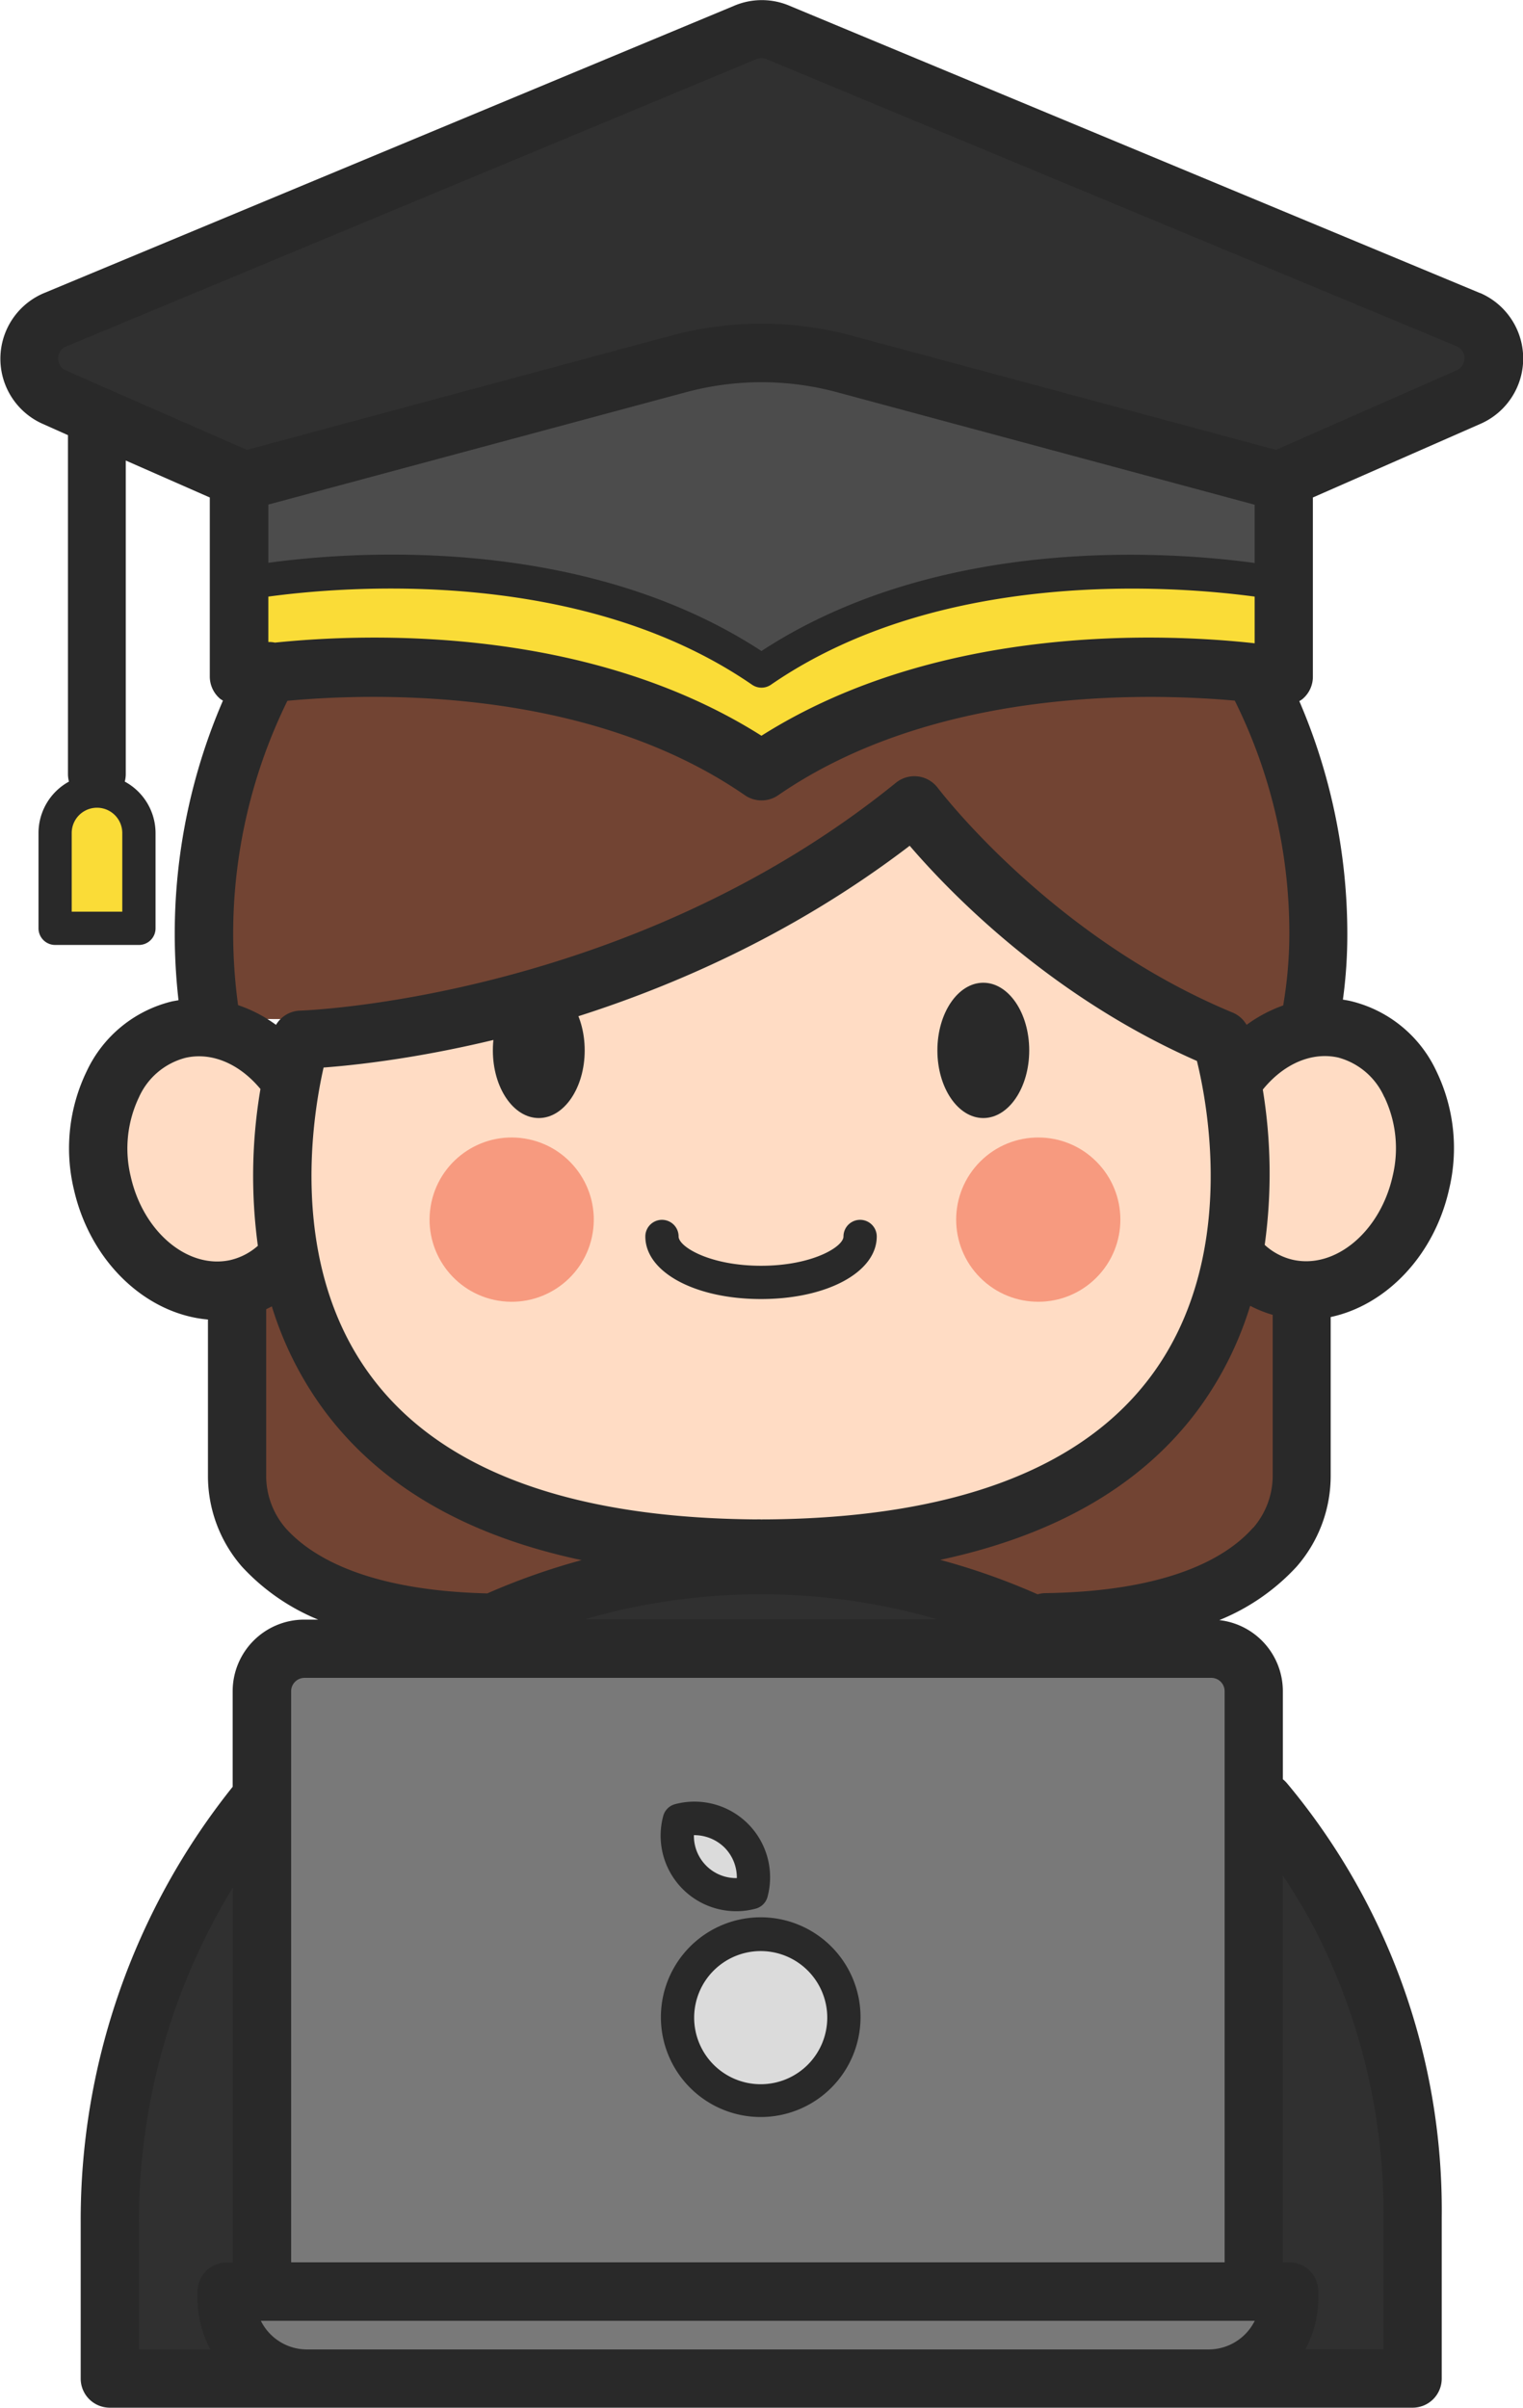 <svg xmlns="http://www.w3.org/2000/svg" viewBox="0 0 183.09 289.32"><defs><style>.cls-1{fill:#724433;}.cls-2{fill:#ffdcc4;}.cls-3{fill:#fadc37;}.cls-4{fill:#303030;}.cls-5{fill:#f79a7f;}.cls-6{fill:#292929;}.cls-7{fill:#4c4c4c;}.cls-8{fill:#797979;}.cls-9{fill:#dbdbdb;}</style></defs><g id="Layer_2" data-name="Layer 2"><g id="object"><path class="cls-1" d="M28.5,141v36.25a13.11,13.11,0,0,0,3.21,8.72c3.64,4.1,11.34,8.79,27.54,9h66.46c16.21-.24,23.91-4.93,27.54-9a13.12,13.12,0,0,0,3.22-8.72V142Z"/><path class="cls-1" d="M91.49,45.19a67,67,0,0,0-66.2,77.21l132.09.94a58,58,0,0,0,1.09-11.17A67,67,0,0,0,91.49,45.19Z"/><path class="cls-2" d="M109.92,96.72c-33.5,27.16-73.76,28.18-73.76,28.18S17,185.52,90.92,186.05h1.14c73.91-.53,54.77-61.15,54.77-61.15C123.73,115.33,109.92,96.72,109.92,96.72Z"/><path class="cls-2" d="M21.5,123.7c-7,1.57-11.14,9.82-9.21,18.42s9.19,14.28,16.21,12.7A11,11,0,0,0,33.75,152l.35-23.18C30.86,124.77,26.13,122.66,21.5,123.7Z"/><path class="cls-2" d="M161.59,123.7c-4.63-1-9.35,1.07-12.59,5.09l.34,23.18a11,11,0,0,0,5.25,2.85c7,1.58,14.28-4.11,16.21-12.7S168.61,125.27,161.59,123.7Z"/><path class="cls-3" d="M16.7,100.1a5,5,0,1,0-10.08,0v11.45H16.7Z"/><path class="cls-4" d="M91.55,85.12l-85-37.41a5.07,5.07,0,0,1,0-9.27l83-34.51a5.08,5.08,0,0,1,4.08,0l83,34.51a5.07,5.07,0,0,1,0,9.27Z"/><circle class="cls-5" cx="61.51" cy="146.55" r="9.87" transform="translate(-93 183.79) rotate(-80.78)"/><circle class="cls-5" cx="124.82" cy="146.55" r="9.87" transform="translate(-67.07 131.19) rotate(-45)"/><path class="cls-4" d="M160.71,229.37A78.67,78.67,0,0,0,38.49,208.61C22.13,223.53,13.2,244.94,13.2,267.08v18.74H169.82V266.49A77.94,77.94,0,0,0,160.71,229.37Z"/><path class="cls-6" d="M70.29,126.22c0,4.49-2.47,8.13-5.52,8.13s-5.52-3.64-5.52-8.13,2.47-8.13,5.52-8.13S70.29,121.73,70.29,126.22Z"/><ellipse class="cls-6" cx="118.21" cy="126.22" rx="5.52" ry="8.13"/><path class="cls-7" d="M154.33,73.57V58L101.49,43.74a38.33,38.33,0,0,0-19.89,0L28.76,58V73.57L92.12,87.74Z"/><path class="cls-6" d="M91.49,156.1c-7.93,0-13.91-3.23-13.91-7.52a2,2,0,0,1,4,0c0,1.24,3.76,3.52,9.91,3.52s9.91-2.28,9.91-3.52a2,2,0,0,1,4,0C105.4,152.87,99.42,156.1,91.49,156.1Z"/><path class="cls-8" d="M27.21,275.38H155a0,0,0,0,1,0,0v.74a9.69,9.69,0,0,1-9.69,9.69H36.91a9.69,9.69,0,0,1-9.69-9.69v-.74A0,0,0,0,1,27.21,275.38Z"/><path class="cls-8" d="M145.62,198.12h-109a5.1,5.1,0,0,0-5.11,5.1v72.16H150.72V203.22A5.1,5.1,0,0,0,145.62,198.12Z"/><circle class="cls-9" cx="91.45" cy="242.42" r="10.03"/><path class="cls-9" d="M81.66,218.74a7.08,7.08,0,0,0,8.68,8.68,7.08,7.08,0,0,0-8.68-8.68Z"/><path class="cls-3" d="M91.55,80.64C65.71,62.84,28.76,70.21,28.76,70.21v11.1s36.95-6.5,62.79,11.29c25.83-17.79,62.78-11.29,62.78-11.29V70.21S117.38,62.84,91.55,80.64Z"/><path class="cls-6" d="M177.91,35.21,95,.73a8.5,8.5,0,0,0-6.83,0l-83,34.54a8.56,8.56,0,0,0,0,15.68l3,1.34V93.05a3.58,3.58,0,0,0,.12.87,7.05,7.05,0,0,0-3.66,6.18v11.45a2,2,0,0,0,2,2H16.7a2,2,0,0,0,2-2V100.1A7.05,7.05,0,0,0,15,93.92a3.58,3.58,0,0,0,.12-.87V55.34l10.1,4.44V81.31A3.51,3.51,0,0,0,26.5,84l.3.19a70.64,70.64,0,0,0-5.34,36l-.73.13a15.3,15.3,0,0,0-10.32,8.43,21.25,21.25,0,0,0-1.53,14.17c2,8.79,8.74,15,16.12,15.64v18.7a16.57,16.57,0,0,0,4.09,11,25.74,25.74,0,0,0,9.16,6.36H36.58a8.61,8.61,0,0,0-8.61,8.6v11.49A83.32,83.32,0,0,0,9.7,267.08v18.74a3.5,3.5,0,0,0,3.5,3.5H169.82a3.5,3.5,0,0,0,3.5-3.5V266.49a80,80,0,0,0-18.58-52.18,3.58,3.58,0,0,0-.52-.51V203.22a8.6,8.6,0,0,0-7.64-8.54,25.78,25.78,0,0,0,9.29-6.42,16.56,16.56,0,0,0,4.1-11v-19c6.62-1.41,12.44-7.33,14.24-15.37a21.25,21.25,0,0,0-1.53-14.17,15.3,15.3,0,0,0-10.32-8.43c-.31-.07-.61-.12-.92-.17a57.4,57.4,0,0,0,.53-7.94,70.79,70.79,0,0,0-5.77-27.93,2.49,2.49,0,0,0,.38-.25,3.49,3.49,0,0,0,1.25-2.68V59.78L178,50.92a8.57,8.57,0,0,0-.06-15.71ZM14.7,109.55H8.62V100.1a3,3,0,1,1,6.08,0Zm139.56,11.27a17.11,17.11,0,0,0-4.4,2.33,3.49,3.49,0,0,0-1.69-1.48c-21.88-9.07-35.31-26.86-35.44-27a3.52,3.52,0,0,0-5-.63c-32.12,26.05-71.25,27.39-71.64,27.4a3.51,3.51,0,0,0-2.91,1.71,16.82,16.82,0,0,0-4.56-2.37,64.37,64.37,0,0,1-.59-8.57,63.58,63.58,0,0,1,6.52-28c10.77-1,36.24-1.6,55,11.35a3.53,3.53,0,0,0,4,0c18.71-12.89,44-12.34,54.89-11.37A62.69,62.69,0,0,1,155,112.17,51.55,51.55,0,0,1,154.26,120.82ZM91.48,191.58a75.58,75.58,0,0,1,21.18,3H70.31A75.51,75.51,0,0,1,91.48,191.58Zm0-9a4.73,4.73,0,0,0-.54,0c-22.53-.16-38.19-6-46.53-17.47-9.64-13.23-6.91-30.64-5.51-36.83,9.42-.7,41.68-4.67,70.46-26.65,4.78,5.57,16.84,18.09,34.53,25.86,1.31,5.31,4.8,23.68-5.31,37.58-8.33,11.46-24,17.35-46.55,17.51A4.91,4.91,0,0,0,91.49,182.59ZM150.83,77.3c-10.29-1.14-37.71-2.54-59.29,11.11C70.49,75.09,43.9,76.1,33.05,77.22a3,3,0,0,0-.79-.07V71.69c9.28-1.26,37.55-3.59,58.15,10.59a2,2,0,0,0,2.27,0c20.57-14.17,48.86-11.84,58.15-10.59V77.3Zm0-16.65v7C140.7,66.27,113,64.2,91.54,78.23c-21.43-14-49.15-12-59.28-10.6v-7L82.51,47.12a34.82,34.82,0,0,1,18.07,0ZM15.71,141.35a14.3,14.3,0,0,1,1-9.51,8.46,8.46,0,0,1,5.6-4.73c3.13-.71,6.47.7,9,3.75A62.36,62.36,0,0,0,31,149.7a7.6,7.6,0,0,1-3.29,1.71C22.6,152.55,17.21,148.05,15.71,141.35Zm18.62,42.27a9.63,9.63,0,0,1-2.33-6.4v-19.9l.68-.34a41.53,41.53,0,0,0,6.06,12.18c6.7,9.22,17.15,15.34,31.18,18.31a81.49,81.49,0,0,0-11.34,4C44,191.11,37.35,187,34.33,183.62ZM16.7,267.08A77,77,0,0,1,28,226.8v45.08h-.76a3.5,3.5,0,0,0-3.5,3.5v.75a13.06,13.06,0,0,0,1.55,6.19H16.7Zm20.21,15.24a6.19,6.19,0,0,1-5.55-3.44H150.84a6.2,6.2,0,0,1-5.55,3.44ZM157.64,231a74.78,74.78,0,0,1,8.68,35.46v15.83h-9.39a13.07,13.07,0,0,0,1.56-6.19v-.75a3.5,3.5,0,0,0-3.5-3.5h-.77V225.37C155.44,227.21,156.59,229.1,157.64,231Zm-10.42-27.81v68.66H35V203.22a1.61,1.61,0,0,1,1.61-1.6h109A1.6,1.6,0,0,1,147.22,203.22Zm3.41-19.6c-3.06,3.46-9.89,7.63-25,7.85a3.25,3.25,0,0,0-.89.14,81,81,0,0,0-11.71-4.14c14-3,24.48-9.09,31.19-18.31a41.52,41.52,0,0,0,6.07-12.22A14.84,14.84,0,0,0,153,158v19.21A9.58,9.58,0,0,1,150.63,183.62Zm15.79-51.78a14.3,14.3,0,0,1,1,9.51c-1.5,6.7-6.91,11.2-12,10.06a7.46,7.46,0,0,1-3.38-1.79,62.51,62.51,0,0,0-.23-18.66c2.53-3.12,5.91-4.56,9.07-3.85A8.46,8.46,0,0,1,166.42,131.84Zm8.74-87.33-21.77,9.58-51-13.73a41.84,41.84,0,0,0-21.71,0l-51,13.73L13,46.75h0L7.93,44.51A1.49,1.49,0,0,1,7,43.08a1.47,1.47,0,0,1,.87-1.41l83-34.54a1.67,1.67,0,0,1,1.33,0l82.92,34.48a1.57,1.57,0,0,1,0,2.87Z"/><path class="cls-6" d="M91.45,230.39a12,12,0,1,0,12,12A12,12,0,0,0,91.45,230.39Zm0,20.06a8,8,0,1,1,8-8A8,8,0,0,1,91.45,250.45Z"/><path class="cls-6" d="M88.52,229.66a8.83,8.83,0,0,0,2.33-.31,2,2,0,0,0,1.42-1.42A9.09,9.09,0,0,0,81.14,216.8a2,2,0,0,0-1.41,1.42,9.08,9.08,0,0,0,8.79,11.44ZM87.09,222a5.11,5.11,0,0,1,1.49,3.68,5.07,5.07,0,0,1-5.16-5.16A5.19,5.19,0,0,1,87.09,222Z"/></g></g></svg>